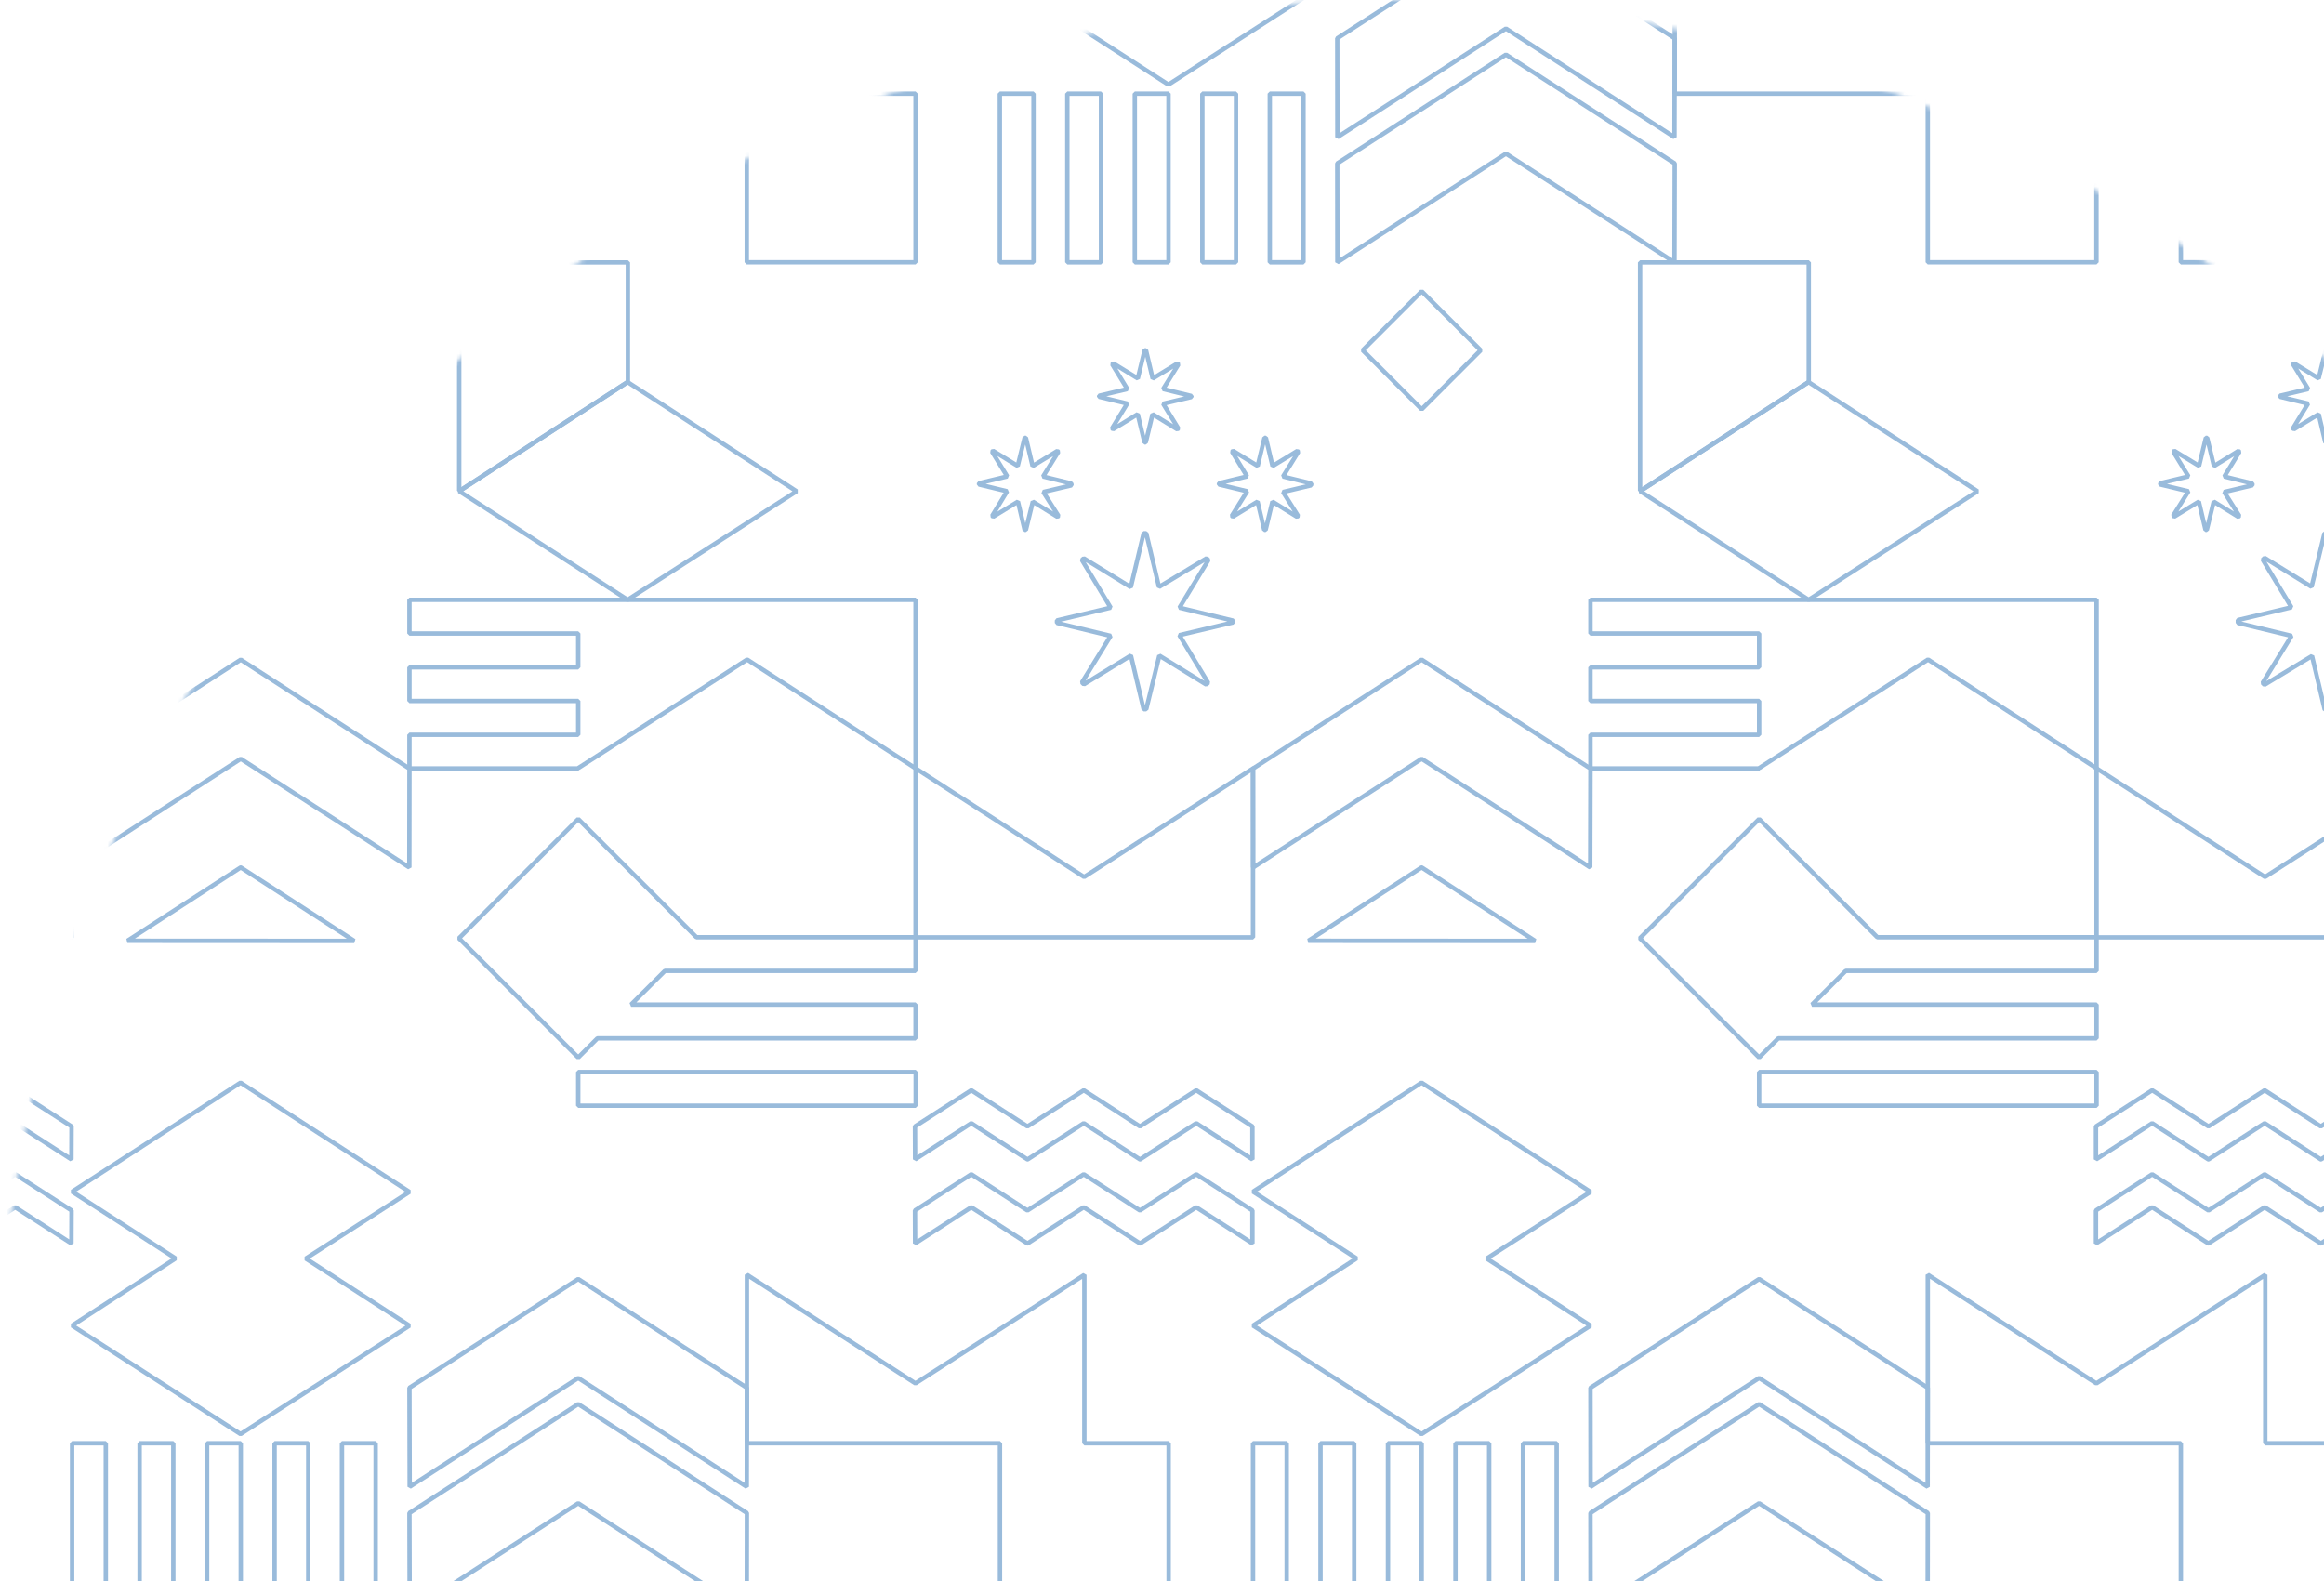 <svg width="529" height="360" viewBox="0 0 529 360" fill="none" xmlns="http://www.w3.org/2000/svg">
<g opacity="0.4">
<mask id="mask0" mask-type="alpha" maskUnits="userSpaceOnUse" x="0" y="0" width="634" height="634">
<circle cx="317" cy="317" r="317" fill="#C4C4C4"/>
</mask>
<g mask="url(#mask0)">
<path d="M73.992 6.502L112.357 31.239L112.384 8.724L73.992 -16.04L35.599 8.724L35.626 31.239L73.992 6.502Z" stroke="#0054A6" stroke-linejoin="bevel"/>
<path d="M73.992 34.978L112.357 59.715L112.384 37.199L73.992 12.435L35.599 37.199L35.626 59.715L73.992 34.978Z" stroke="#0054A6" stroke-linejoin="bevel"/>
<path d="M12.544 21.322H4.876V59.715H12.544V21.322Z" stroke="#0054A6" stroke-linejoin="bevel"/>
<path d="M27.909 21.322H20.241V59.715H27.909V21.322Z" stroke="#0054A6" stroke-linejoin="bevel"/>
<path d="M169.985 21.322V59.714H208.404V21.322H189.195V-16.989L150.748 7.694L112.383 -17.043V21.322H169.985Z" stroke="#0054A6" stroke-linejoin="bevel"/>
<path d="M35.602 -35.9L-2.844 -60.772L-41.209 -35.927L-17.637 -20.727L-41.209 -5.473L-2.844 19.264L35.602 -5.446L11.976 -20.727L35.602 -35.9Z" stroke="#0054A6" stroke-linejoin="bevel"/>
<path d="M342.79 6.502L381.155 31.239L381.209 8.724L342.79 -16.04L304.398 8.724L304.425 31.239L342.79 6.502Z" stroke="#0054A6" stroke-linejoin="bevel"/>
<path d="M342.79 34.978L381.155 59.715L381.209 37.199L342.79 12.435L304.398 37.199L304.425 59.715L342.79 34.978Z" stroke="#0054A6" stroke-linejoin="bevel"/>
<path d="M235.256 21.322H227.589V59.715H235.256V21.322Z" stroke="#0054A6" stroke-linejoin="bevel"/>
<path d="M250.619 21.322H242.951V59.715H250.619V21.322Z" stroke="#0054A6" stroke-linejoin="bevel"/>
<path d="M265.981 21.322H258.314V59.715H265.981V21.322Z" stroke="#0054A6" stroke-linejoin="bevel"/>
<path d="M281.346 21.322H273.679V59.715H281.346V21.322Z" stroke="#0054A6" stroke-linejoin="bevel"/>
<path d="M296.704 21.322H289.037V59.715H296.704V21.322Z" stroke="#0054A6" stroke-linejoin="bevel"/>
<path d="M438.816 21.322V59.714H477.208V21.322H457.998V-16.989L419.552 7.694L381.214 -17.043V21.322H438.816Z" stroke="#0054A6" stroke-linejoin="bevel"/>
<path d="M304.4 -35.9L265.954 -60.772L227.589 -35.927L251.161 -20.727L227.589 -5.473L265.954 19.264L304.4 -5.446L280.774 -20.727L304.4 -35.9Z" stroke="#0054A6" stroke-linejoin="bevel"/>
<path d="M504.084 21.322H496.417V59.715H504.084V21.322Z" stroke="#0054A6" stroke-linejoin="bevel"/>
<path d="M519.446 21.322H511.779V59.715H519.446V21.322Z" stroke="#0054A6" stroke-linejoin="bevel"/>
<path d="M534.807 21.322H527.14V59.715H534.807V21.322Z" stroke="#0054A6" stroke-linejoin="bevel"/>
<path d="M573.201 -35.9L534.755 -60.772L496.417 -35.927L519.961 -20.727L496.417 -5.473L534.755 19.264L573.201 -5.446L549.602 -20.727L573.201 -35.9Z" stroke="#0054A6" stroke-linejoin="bevel"/>
<path d="M-9.318 263.95L3.47 255.713L16.258 263.95L16.285 256.444L3.47 248.208L-9.318 256.444L-22.134 248.208L-34.922 256.444L-47.711 248.208L-60.526 256.444L-60.499 263.95L-47.711 255.713L-34.922 263.95L-22.134 255.713L-9.318 263.95Z" stroke="#0054A6" stroke-linejoin="bevel"/>
<path d="M-9.318 283.077L3.47 274.841L16.258 283.077L16.285 275.572L3.47 267.336L-9.318 275.572L-22.134 267.336L-34.922 275.572L-47.711 267.336L-60.526 275.572L-60.499 283.077L-47.711 274.841L-34.922 283.077L-22.134 274.841L-9.318 283.077Z" stroke="#0054A6" stroke-linejoin="bevel"/>
<path d="M-22.027 199.655L-60.284 174.973H-60.392V213.392H16.419V174.973H16.365L-22.027 199.655Z" stroke="#0054A6" stroke-linejoin="bevel"/>
<path fill-rule="evenodd" clip-rule="evenodd" d="M11.867 141.295L-0.326 138.341L6.258 127.504L5.852 127.098L-4.986 133.627L-7.885 121.408H-8.481L-11.434 133.6L-22.136 127.016L-22.57 127.423L-16.013 138.26L-28.232 141.159V141.81L-16.04 144.763L-22.624 155.465L-22.218 155.899L-11.38 149.342L-8.481 161.561H-7.885L-4.932 149.369L5.771 155.953L6.204 155.546L-0.353 144.709L11.867 141.81V141.295Z" stroke="#0054A6" stroke-linejoin="bevel"/>
<path fill-rule="evenodd" clip-rule="evenodd" d="M2.385 90.141L-4.036 88.57L-0.568 82.962L-0.785 82.745L-6.421 86.186L-7.938 79.764H-8.128L-9.672 86.159L-15.28 82.718L-15.524 82.934L-12.083 88.57L-18.477 90.087V90.331L-12.056 91.876L-15.524 97.511L-15.307 97.728L-9.672 94.287L-8.155 100.708H-7.83L-6.285 94.287L-0.677 97.755C-0.598 97.69 -0.525 97.617 -0.46 97.538L-3.874 91.903L2.52 90.385L2.385 90.141Z" stroke="#0054A6" stroke-linejoin="bevel"/>
<path fill-rule="evenodd" clip-rule="evenodd" d="M29.643 110.056L23.249 108.484L26.69 102.876L26.473 102.659L20.865 106.1L19.32 99.679H18.968L17.424 106.073L11.788 102.632L11.571 102.849L15.012 108.457L8.591 110.002V110.3L15.012 111.844L11.598 117.425L11.815 117.642L17.451 114.201L18.968 120.622H19.266L20.837 114.201L26.446 117.669L26.663 117.452L23.222 112.006L29.643 110.489V110.056Z" stroke="#0054A6" stroke-linecap="square" stroke-linejoin="bevel"/>
<path d="M54.809 172.751L93.174 197.488L93.201 174.972L54.809 150.182L16.416 174.972L16.444 197.488L54.809 172.751Z" stroke="#0054A6" stroke-linejoin="bevel"/>
<path d="M131.619 313.721L169.985 338.485L170.012 315.942L131.619 291.178L93.2 315.942L93.254 338.485L131.619 313.721Z" stroke="#0054A6" stroke-linejoin="bevel"/>
<path d="M131.619 342.224L169.985 366.961L170.012 344.446L131.619 319.655L93.2 344.446L93.254 366.961L131.619 342.224Z" stroke="#0054A6" stroke-linejoin="bevel"/>
<path d="M142.921 87.025V59.742H104.528V111.708H104.691L142.867 86.971L142.921 87.025Z" stroke="#0054A6" stroke-linejoin="bevel"/>
<path d="M142.921 87.025L142.867 86.971L104.691 111.708L104.528 111.816L142.867 136.553L181.313 111.843L142.921 87.025Z" stroke="#0054A6" stroke-linejoin="bevel"/>
<path d="M24.084 328.568H16.416V366.96H24.084V328.568Z" stroke="#0054A6" stroke-linejoin="bevel"/>
<path d="M39.449 328.568H31.782V366.96H39.449V328.568Z" stroke="#0054A6" stroke-linejoin="bevel"/>
<path d="M54.807 328.568H47.14V366.96H54.807V328.568Z" stroke="#0054A6" stroke-linejoin="bevel"/>
<path d="M70.169 328.568H62.502V366.96H70.169V328.568Z" stroke="#0054A6" stroke-linejoin="bevel"/>
<path d="M85.51 328.568H77.842V366.96H85.51V328.568Z" stroke="#0054A6" stroke-linejoin="bevel"/>
<path d="M208.405 221.032V213.365H158.525L131.621 186.46L104.473 213.608L131.621 240.757L135.983 236.395H208.405V228.7H143.651L151.345 221.032H208.405Z" stroke="#0054A6" stroke-linejoin="bevel"/>
<path d="M208.434 244.062H131.622V251.73H208.434V244.062Z" stroke="#0054A6" stroke-linejoin="bevel"/>
<path d="M259.507 263.95L272.295 255.713L285.084 263.95V256.444L272.295 248.208L259.48 256.444L246.691 248.208L233.876 256.444L221.087 248.208L208.272 256.444L208.299 263.95L221.087 255.713L233.876 263.95H233.903L246.691 255.713L259.48 263.95H259.507Z" stroke="#0054A6" stroke-linejoin="bevel"/>
<path d="M259.507 283.077L272.295 274.841L285.084 283.077V275.572L272.295 267.336L259.48 275.572L246.691 267.336L233.876 275.572L221.087 267.336L208.272 275.572L208.299 283.077L221.087 274.841L233.876 283.077H233.903L246.691 274.841L259.48 283.077H259.507Z" stroke="#0054A6" stroke-linejoin="bevel"/>
<path d="M227.618 328.569V366.961H266.01V328.569H246.828V290.23L208.381 314.94L170.016 290.203V328.569H227.618Z" stroke="#0054A6" stroke-linejoin="bevel"/>
<path d="M208.406 174.947V174.919L208.35 174.947H208.406Z" stroke="#0054A6" stroke-linejoin="bevel"/>
<path d="M131.619 136.554H93.2V144.221H131.619V151.916H93.2V159.584H131.619V167.278H93.2V174.946H131.619H131.755L131.619 174.865L170.066 150.155L208.404 174.919V136.554H131.619Z" stroke="#0054A6" stroke-linejoin="bevel"/>
<path d="M93.201 271.346L54.754 246.474L16.416 271.292L39.961 286.492L16.416 301.773L54.754 326.482L93.201 301.8L69.602 286.519L93.201 271.346Z" stroke="#0054A6" stroke-linejoin="bevel"/>
<path d="M54.811 197.488H54.784L29.099 214.123L28.99 214.178L80.632 214.205L54.811 197.488Z" stroke="#0054A6" stroke-linejoin="bevel"/>
<path d="M246.772 199.655L208.516 174.973H208.407V213.392H285.219V174.973H285.165L246.772 199.655Z" stroke="#0054A6" stroke-linejoin="bevel"/>
<path fill-rule="evenodd" clip-rule="evenodd" d="M280.694 141.295L268.475 138.341L275.059 127.504L274.652 127.098L263.815 133.627L260.916 121.408H260.32L257.394 133.681L246.691 127.098L246.285 127.504L252.815 138.341L240.595 141.241V141.81L252.815 144.763L246.285 155.357L246.718 155.79L257.421 149.233L260.32 161.453H260.916L263.896 149.26L274.571 155.844L275.005 155.438L268.448 144.6L280.667 141.701L280.694 141.295Z" stroke="#0054A6" stroke-linejoin="bevel"/>
<path fill-rule="evenodd" clip-rule="evenodd" d="M271.185 90.141L264.763 88.57L268.231 82.962L268.015 82.745L262.379 86.186L260.862 79.764H260.537L258.992 86.159L253.384 82.718L253.167 82.934L256.608 88.57L250.187 90.087V90.331L256.581 91.876L253.14 97.511L253.357 97.728L258.965 94.287L260.51 100.708H260.808L262.352 94.287L267.988 97.755L268.204 97.538L264.763 91.903L271.185 90.385V90.141Z" stroke="#0054A6" stroke-linejoin="bevel"/>
<path fill-rule="evenodd" clip-rule="evenodd" d="M243.847 110.056L237.426 108.484L240.894 102.876L240.677 102.659L235.041 106.1L233.524 99.679H233.226L231.655 106.073L226.046 102.632L225.829 102.849L229.27 108.457L222.849 110.002V110.3L229.243 111.844L225.856 117.425L226.073 117.642L231.709 114.201L233.226 120.622H233.524L235.095 114.201L240.704 117.669L240.921 117.452L237.48 112.006L243.901 110.489L243.847 110.056Z" stroke="#0054A6" stroke-linejoin="bevel"/>
<path fill-rule="evenodd" clip-rule="evenodd" d="M298.47 110.056L292.048 108.484L295.516 102.876L295.3 102.659L289.664 106.1L288.147 99.679H287.822L286.277 106.073L280.669 102.632L280.452 102.849L283.866 108.457L277.472 110.002V110.3L283.893 111.844L280.398 117.425L280.615 117.642L286.25 114.201L287.767 120.622H288.092L289.637 114.201L295.245 117.669L295.462 117.452L292.048 112.006L298.442 110.489L298.47 110.056Z" stroke="#0054A6" stroke-linecap="square" stroke-linejoin="bevel"/>
<path d="M68.233 79.74L54.803 66.31L41.373 79.74L54.803 93.169L68.233 79.74Z" stroke="#0054A6" stroke-linejoin="bevel"/>
<path d="M323.611 172.751L361.976 197.488L362.031 174.972L323.611 150.182L285.219 174.972L285.246 197.488L323.611 172.751Z" stroke="#0054A6" stroke-linejoin="bevel"/>
<path d="M400.423 313.721L438.788 338.485L438.815 315.942L400.423 291.178L362.031 315.942L362.058 338.485L400.423 313.721Z" stroke="#0054A6" stroke-linejoin="bevel"/>
<path d="M400.423 342.224L438.788 366.961L438.815 344.446L400.423 319.655L362.031 344.446L362.058 366.961L400.423 342.224Z" stroke="#0054A6" stroke-linejoin="bevel"/>
<path d="M411.72 87.025V59.742H373.328V111.708H373.491L411.693 86.971L411.72 87.025Z" stroke="#0054A6" stroke-linejoin="bevel"/>
<path d="M411.72 87.025L411.693 86.971L373.491 111.708L373.328 111.816L411.693 136.553L450.14 111.843L411.72 87.025Z" stroke="#0054A6" stroke-linejoin="bevel"/>
<path d="M292.887 328.568H285.219V366.96H292.887V328.568Z" stroke="#0054A6" stroke-linejoin="bevel"/>
<path d="M308.249 328.568H300.581V366.96H308.249V328.568Z" stroke="#0054A6" stroke-linejoin="bevel"/>
<path d="M323.607 328.568H315.939V366.96H323.607V328.568Z" stroke="#0054A6" stroke-linejoin="bevel"/>
<path d="M338.972 328.568H331.304V366.96H338.972V328.568Z" stroke="#0054A6" stroke-linejoin="bevel"/>
<path d="M354.337 328.568H346.67V366.96H354.337V328.568Z" stroke="#0054A6" stroke-linejoin="bevel"/>
<path d="M477.231 221.032V213.365H427.323L400.419 186.46L373.271 213.608L400.419 240.757L404.781 236.395H477.231V228.7H412.449L420.143 221.032H477.231Z" stroke="#0054A6" stroke-linejoin="bevel"/>
<path d="M477.233 244.062H400.422V251.73H477.233V244.062Z" stroke="#0054A6" stroke-linejoin="bevel"/>
<path d="M528.307 263.95L541.096 255.713L553.884 263.95V256.444L541.096 248.208L528.28 256.444L515.492 248.208L502.703 256.444L489.888 248.208L477.1 256.444V263.95L489.888 255.713L502.676 263.95H502.703L515.492 255.713L528.28 263.95H528.307Z" stroke="#0054A6" stroke-linejoin="bevel"/>
<path d="M528.307 283.077L541.096 274.841L553.884 283.077V275.572L541.096 267.336L528.28 275.572L515.492 267.336L502.703 275.572L489.888 267.336L477.1 275.572V283.077L489.888 274.841L502.676 283.077H502.703L515.492 274.841L528.28 283.077H528.307Z" stroke="#0054A6" stroke-linejoin="bevel"/>
<path d="M496.418 328.569V366.961H534.837V328.569H515.627V290.23L477.181 314.94L438.816 290.203V328.569H496.418Z" stroke="#0054A6" stroke-linejoin="bevel"/>
<path d="M477.237 174.947V174.919L477.153 174.947H477.237Z" stroke="#0054A6" stroke-linejoin="bevel"/>
<path d="M400.423 136.554H362.031V144.221H400.423V151.916H362.031V159.584H400.423V167.278H362.031V174.946H400.423H400.558L400.423 174.865L438.869 150.155L477.235 174.919V136.554H400.423Z" stroke="#0054A6" stroke-linejoin="bevel"/>
<path d="M362.031 271.346L323.584 246.474L285.219 271.292L308.791 286.492L285.219 301.773L323.584 326.482L362.031 301.8L338.405 286.519L362.031 271.346Z" stroke="#0054A6" stroke-linejoin="bevel"/>
<path d="M323.611 197.488H323.584L297.898 214.123L297.79 214.178L349.431 214.205L323.611 197.488Z" stroke="#0054A6" stroke-linejoin="bevel"/>
<path d="M515.571 199.655L477.315 174.973H477.233V213.392H554.018V174.973H553.991L515.571 199.655Z" stroke="#0054A6" stroke-linejoin="bevel"/>
<path fill-rule="evenodd" clip-rule="evenodd" d="M549.493 141.295L537.273 138.341L543.857 127.504L543.451 127.098L532.613 133.627L529.714 121.408H529.118L526.165 133.6L515.49 127.016L515.056 127.423L521.586 138.26L509.394 141.159V141.81L521.613 144.763L515.029 155.465L515.435 155.899L526.273 149.342L529.172 161.561H529.768L532.721 149.369L543.397 155.953L543.83 155.546L537.273 144.709L549.466 141.81L549.493 141.295Z" stroke="#0054A6" stroke-linejoin="bevel"/>
<path fill-rule="evenodd" clip-rule="evenodd" d="M539.983 90.141L533.562 88.57L537.03 82.962L536.813 82.745L531.177 86.186L529.66 79.764H529.362L527.791 86.159L522.182 82.718L521.965 82.934L525.406 88.57L518.985 90.087V90.331L525.379 91.876L521.938 97.511L522.155 97.728L527.791 94.287L529.308 100.708H529.606L531.177 94.287L536.786 97.755L537.003 97.538L533.562 91.903L539.983 90.385V90.141Z" stroke="#0054A6" stroke-linejoin="bevel"/>
<path fill-rule="evenodd" clip-rule="evenodd" d="M512.7 110.056L506.306 108.484L509.747 102.876L509.53 102.659L503.949 106.1L502.405 99.679H502.107L500.562 106.073L494.927 102.632L494.71 102.849L498.151 108.457L491.729 110.002V110.3L498.151 111.844L494.656 117.425C494.735 117.491 494.807 117.563 494.872 117.642L500.508 114.201L502.025 120.622H502.323L503.895 114.201L509.503 117.669L509.72 117.452L506.279 112.006L512.7 110.489V110.056Z" stroke="#0054A6" stroke-linejoin="bevel"/>
<path d="M337.043 79.745L323.613 66.315L310.183 79.745L323.613 93.175L337.043 79.745Z" stroke="#0054A6" stroke-linejoin="bevel"/>
</g>
</g>
</svg>
